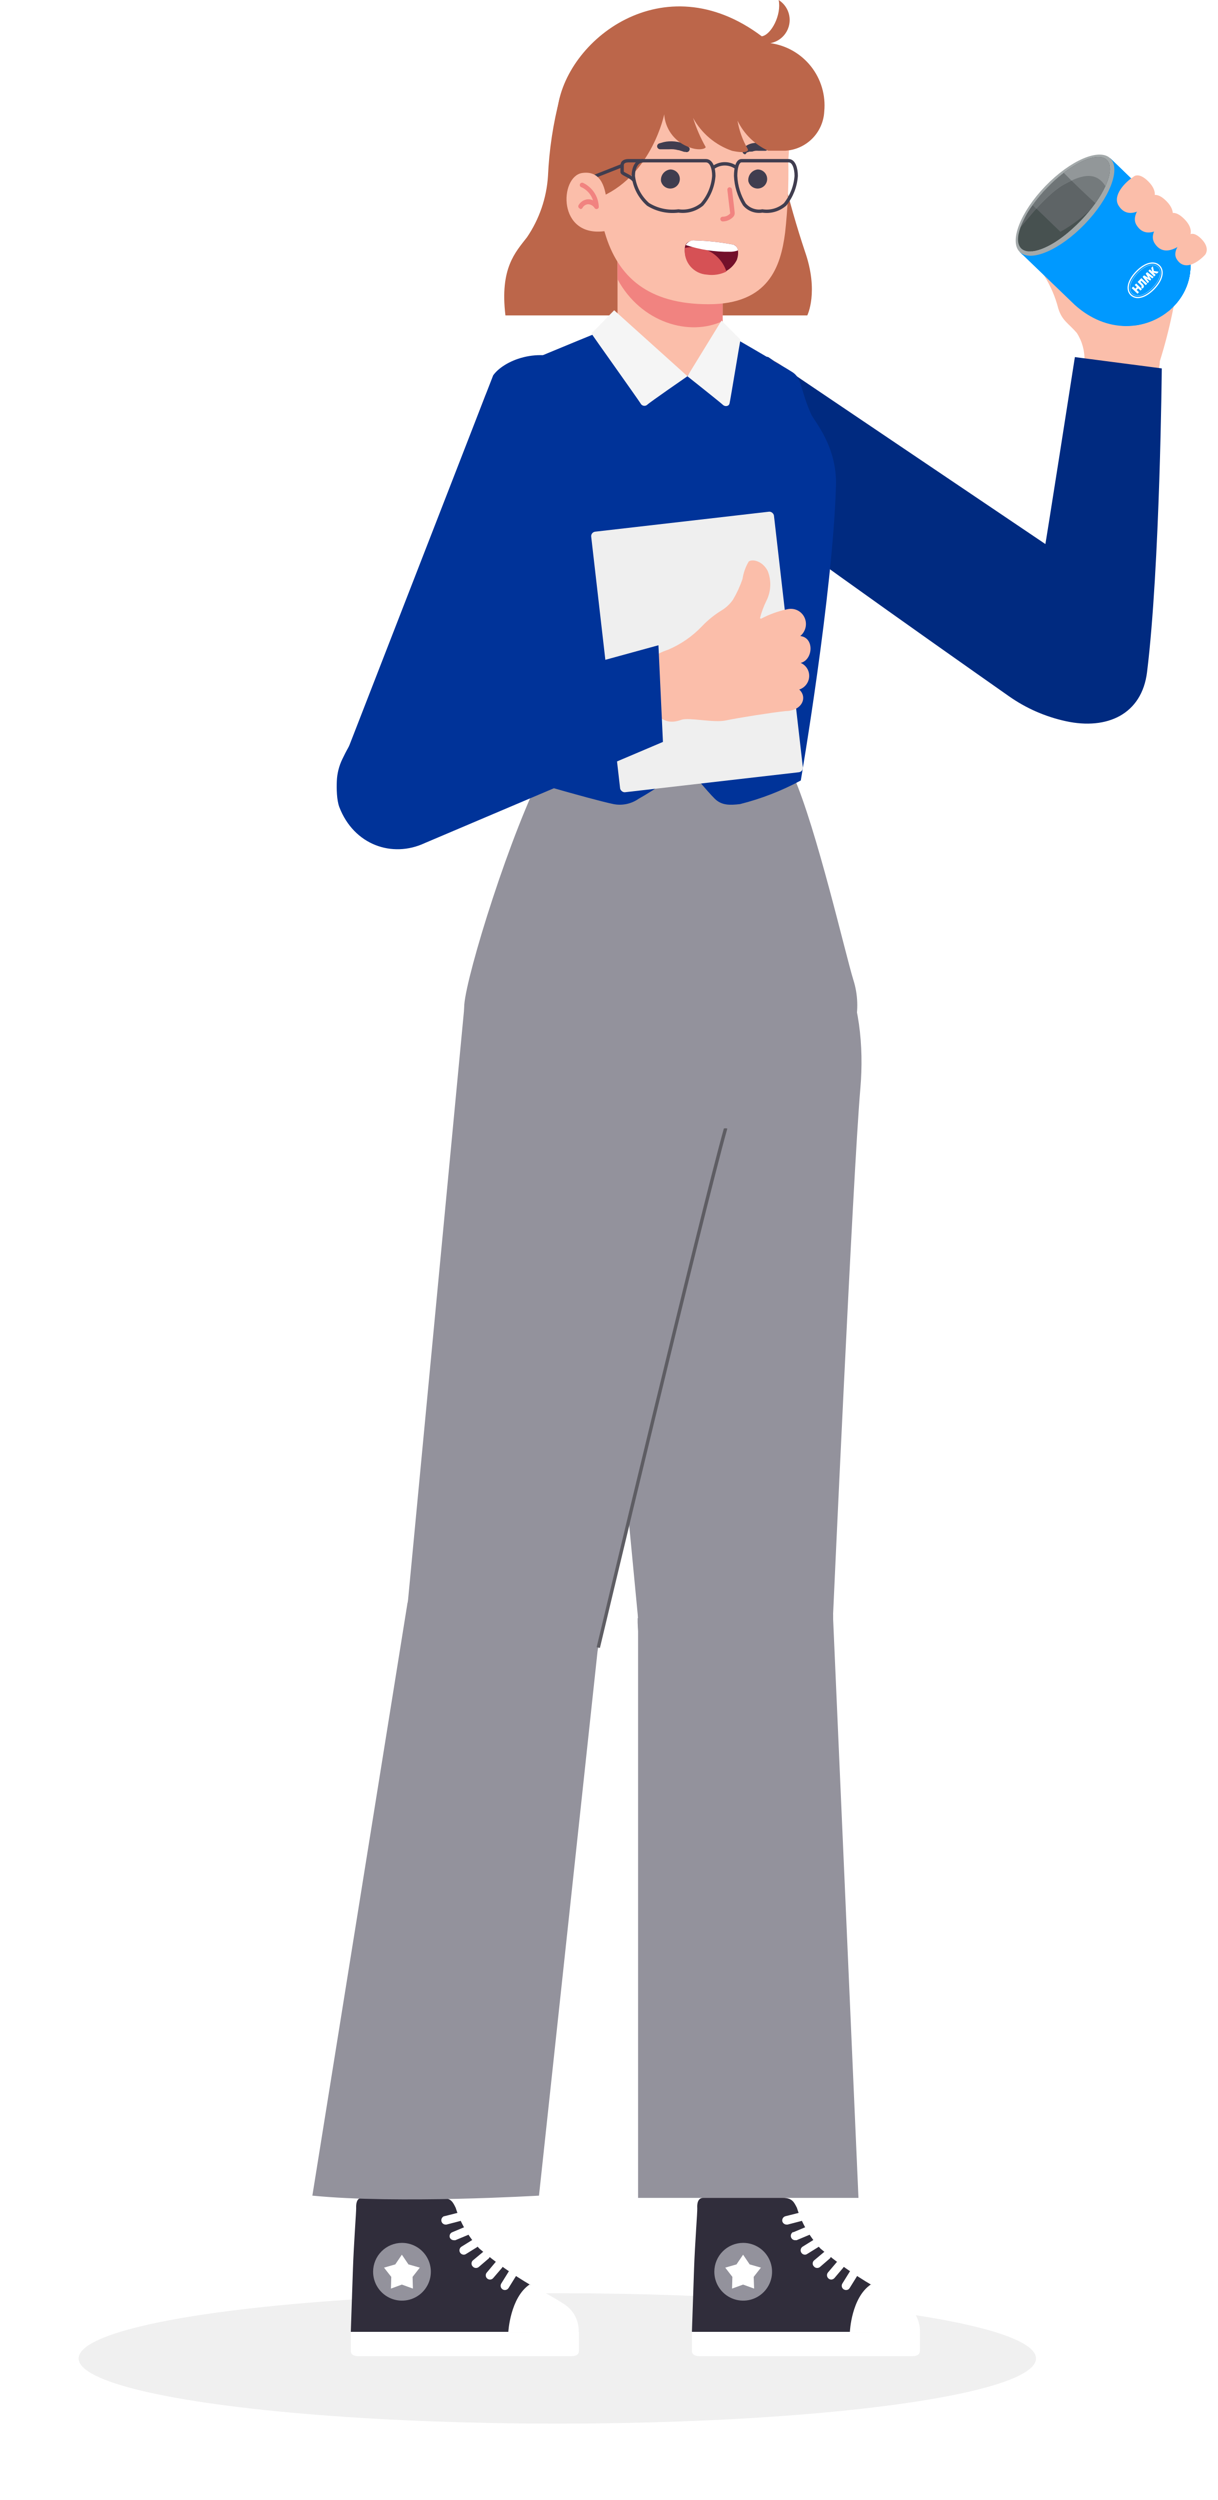 <svg width="271" height="556" viewBox="0 0 271 556" fill="none" xmlns="http://www.w3.org/2000/svg">
<path d="M124.546 21.818C123.064 27.488 122.185 33.298 121.923 39.153C121.612 44.025 120 48.725 117.255 52.763C114.633 56.146 111.198 59.66 112.456 70.15H179.617C179.617 70.15 182.239 64.905 179.092 55.91C175.386 44.805 172.657 33.398 170.937 21.818H124.546Z" fill="#BC664A"/>
<path d="M137.396 52.763V75.028C137.396 75.028 139.153 82.711 150.928 82.711C153.265 82.908 155.59 82.203 157.424 80.74C159.257 79.277 160.461 77.167 160.788 74.844V52.763H137.396Z" fill="#FBBEAA"/>
<path d="M160.788 71.409C153.393 74.896 142.615 71.776 137.396 62.099V52.763H160.788V71.409Z" fill="#F18380"/>
<path d="M175.395 35.743C175.507 41.077 175.27 46.411 174.687 51.714C173.716 59.266 171.041 67.658 157.641 67.658C144.24 67.658 137.448 61.627 134.563 51.714C132.833 45.708 129.318 36.871 130.761 26.617C132.203 16.363 138.366 9.702 152.92 9.309C167.475 8.916 176.994 15.472 175.395 35.743Z" fill="#FBBEAA"/>
<path d="M147.072 40.306C147.166 40.693 147.365 41.045 147.649 41.324C147.932 41.602 148.288 41.795 148.676 41.882C149.064 41.968 149.468 41.944 149.843 41.812C150.217 41.68 150.548 41.445 150.796 41.135C151.044 40.825 151.2 40.451 151.247 40.056C151.293 39.662 151.228 39.262 151.059 38.903C150.89 38.543 150.623 38.239 150.289 38.023C149.955 37.808 149.568 37.69 149.17 37.684C148.858 37.713 148.555 37.805 148.279 37.954C148.004 38.102 147.76 38.305 147.565 38.55C147.369 38.795 147.224 39.076 147.14 39.378C147.055 39.68 147.032 39.996 147.072 40.306Z" fill="#403D4F"/>
<path d="M166.504 40.306C166.598 40.693 166.797 41.045 167.081 41.324C167.364 41.602 167.72 41.795 168.108 41.882C168.496 41.968 168.9 41.944 169.275 41.812C169.649 41.68 169.98 41.445 170.228 41.135C170.476 40.825 170.632 40.451 170.679 40.056C170.725 39.662 170.66 39.262 170.491 38.903C170.322 38.543 170.055 38.239 169.721 38.023C169.387 37.808 169 37.69 168.602 37.684C168.292 37.717 167.99 37.811 167.716 37.96C167.442 38.11 167.201 38.313 167.005 38.557C166.81 38.801 166.666 39.081 166.58 39.382C166.493 39.682 166.468 39.996 166.504 40.306Z" fill="#403D4F"/>
<path d="M153.392 32.885C153.392 32.885 153.392 32.885 153.183 32.675C152.971 32.47 152.733 32.293 152.475 32.151C152.144 31.962 151.792 31.812 151.426 31.705C150.572 31.471 149.686 31.382 148.803 31.443C148.432 31.462 148.063 31.515 147.702 31.6L146.679 31.889C146.51 31.943 146.369 32.061 146.286 32.218C146.203 32.374 146.184 32.557 146.233 32.728C146.276 32.862 146.36 32.979 146.473 33.064C146.586 33.148 146.722 33.196 146.863 33.2H148.829C149.17 33.174 149.512 33.174 149.852 33.2C150.189 33.231 150.523 33.292 150.849 33.383C151.19 33.383 151.426 33.567 151.688 33.593C151.874 33.672 152.067 33.733 152.265 33.777H152.501C152.664 33.848 152.849 33.852 153.016 33.788C153.183 33.725 153.318 33.598 153.392 33.436C153.431 33.345 153.451 33.247 153.451 33.148C153.451 33.048 153.431 32.95 153.392 32.859V32.885Z" fill="#403D4F"/>
<path d="M166.164 33.882C166.164 33.882 166.164 33.882 166.321 33.882L166.714 33.724H167.003C167.106 33.701 167.214 33.701 167.317 33.724C167.549 33.648 167.786 33.586 168.025 33.541C168.269 33.513 168.516 33.513 168.76 33.541H170.255C170.343 33.541 170.43 33.523 170.512 33.488C170.593 33.454 170.666 33.403 170.728 33.339C170.789 33.276 170.837 33.2 170.868 33.118C170.899 33.035 170.914 32.947 170.91 32.859C170.905 32.729 170.863 32.603 170.789 32.496C170.714 32.389 170.611 32.306 170.491 32.256L169.678 31.967C169.387 31.88 169.088 31.828 168.786 31.81C168.429 31.758 168.067 31.758 167.711 31.81C167.026 31.896 166.376 32.158 165.823 32.57L165.324 33.069C165.193 33.226 165.193 33.278 165.193 33.305V33.541C165.17 33.721 165.217 33.903 165.325 34.049C165.432 34.196 165.591 34.295 165.77 34.327C165.95 34.23 166.089 34.072 166.164 33.882Z" fill="#403D4F"/>
<path d="M160.788 49.249C161.23 49.247 161.667 49.155 162.072 48.979C162.478 48.803 162.844 48.547 163.148 48.227C163.259 48.108 163.344 47.967 163.398 47.814C163.453 47.66 163.474 47.497 163.463 47.335C163.463 47.046 163.017 43.427 162.859 42.09C162.829 41.961 162.755 41.846 162.65 41.764C162.545 41.683 162.415 41.641 162.283 41.644C162.148 41.664 162.026 41.735 161.943 41.843C161.86 41.95 161.822 42.086 161.837 42.221C161.837 42.405 162.414 47.151 162.466 47.466C162.251 47.704 161.988 47.892 161.694 48.019C161.4 48.146 161.082 48.208 160.761 48.2C160.627 48.207 160.5 48.265 160.407 48.363C160.315 48.461 160.263 48.59 160.263 48.725C160.27 48.862 160.327 48.992 160.424 49.089C160.521 49.186 160.651 49.243 160.788 49.249Z" fill="#F18380"/>
<path d="M163.2 54.415C164.171 54.651 164.538 56.12 163.935 57.824C163.34 58.998 162.366 59.937 161.172 60.489C159.978 61.041 158.632 61.174 157.352 60.867C156.654 60.833 155.969 60.661 155.338 60.359C154.708 60.057 154.144 59.633 153.679 59.11C153.215 58.587 152.86 57.976 152.635 57.314C152.41 56.652 152.32 55.952 152.37 55.254C152.37 54.127 153.157 53.471 154.625 53.471C157.505 53.548 160.373 53.864 163.2 54.415Z" fill="#73102A"/>
<path d="M152.37 55.386V55.15C154.289 54.706 156.305 54.999 158.02 55.97C159.734 56.941 161.021 58.52 161.627 60.395C160.278 61.056 158.761 61.293 157.274 61.076C156.575 61.033 155.892 60.851 155.265 60.54C154.637 60.229 154.079 59.795 153.622 59.265C153.165 58.735 152.819 58.118 152.604 57.452C152.389 56.786 152.309 56.083 152.37 55.386Z" fill="#D65155"/>
<path d="M162.361 55.989C159.04 56.04 155.734 55.535 152.58 54.494C152.777 54.137 153.078 53.848 153.444 53.665C153.809 53.483 154.221 53.415 154.625 53.471C157.505 53.548 160.373 53.864 163.2 54.415C163.472 54.509 163.709 54.681 163.882 54.91C164.054 55.139 164.155 55.414 164.171 55.7C163.59 55.906 162.977 56.004 162.361 55.989Z" fill="white"/>
<path d="M147.781 25.438C147.781 25.438 145.158 38.55 134.039 43.637C134.039 43.637 122.71 37.055 124.022 24.494C125.648 9.021 147.624 -8.392 169.495 8.077C171.619 7.736 173.927 3.252 173.245 0C174.139 0.562 174.842 1.38 175.264 2.348C175.685 3.316 175.804 4.389 175.606 5.426C175.407 6.463 174.901 7.416 174.152 8.161C173.403 8.905 172.447 9.406 171.409 9.598C174.979 10.095 178.219 11.953 180.452 14.782C182.685 17.611 183.739 21.194 183.394 24.782C183.282 27.044 182.34 29.186 180.748 30.797C179.156 32.408 177.026 33.376 174.766 33.515H170.911C167.928 32.148 165.517 29.783 164.092 26.828C164.463 29.055 165.237 31.197 166.374 33.148C166.584 33.541 166.112 34.223 162.886 33.541C159.183 32.267 156.088 29.658 154.206 26.224C154.911 28.476 155.851 30.647 157.012 32.702C157.012 33.095 155.307 33.672 152.79 32.518C151.387 31.909 150.179 30.926 149.296 29.678C148.413 28.429 147.889 26.963 147.781 25.438Z" fill="#BC664A"/>
<path d="M164.984 35.743C164.04 35.743 163.672 37.474 163.672 39.127C163.769 41.364 164.437 43.54 165.613 45.447C166.094 46.022 166.718 46.46 167.422 46.718C168.127 46.976 168.886 47.044 169.625 46.915C170.525 47.054 171.444 46.995 172.319 46.741C173.193 46.487 174.001 46.046 174.687 45.447C176.13 43.639 176.99 41.434 177.152 39.127C177.152 37.474 176.653 35.743 175.473 35.743H164.984Z" stroke="#403D4F" stroke-width="0.75" stroke-miterlimit="10"/>
<path d="M157.064 35.743C158.323 35.743 158.821 37.474 158.821 39.127C158.649 41.46 157.729 43.677 156.199 45.447C155.474 46.041 154.633 46.479 153.73 46.732C152.827 46.985 151.882 47.047 150.954 46.915C148.597 47.218 146.207 46.7 144.188 45.447C142.346 43.822 141.177 41.568 140.91 39.127C140.91 37.474 141.539 35.743 143.139 35.743H157.064Z" stroke="#403D4F" stroke-width="0.75" stroke-miterlimit="10"/>
<path d="M163.883 37.317C163.129 36.743 162.208 36.432 161.26 36.432C160.313 36.432 159.391 36.743 158.638 37.317" stroke="#403D4F" stroke-width="0.75" stroke-miterlimit="10"/>
<path d="M143.087 35.743H139.888C139.206 35.743 138.419 35.901 138.419 36.819V38.287C138.419 38.654 140.753 39.389 141.041 40.202" stroke="#403D4F" stroke-width="0.75" stroke-miterlimit="10"/>
<path d="M131.443 39.573L138.419 36.819" stroke="#403D4F" stroke-width="0.75" stroke-miterlimit="10"/>
<path d="M135.035 45.578C134.825 42.011 133.881 37.842 129.528 38.471C124.44 39.258 123.942 53.026 134.773 51.373L135.035 45.578Z" fill="#FBBEAA"/>
<path d="M129.161 46.496C129.253 46.497 129.342 46.473 129.421 46.427C129.5 46.381 129.564 46.314 129.607 46.233C129.722 46.007 129.894 45.813 130.105 45.67C130.316 45.528 130.56 45.442 130.814 45.421C131.116 45.424 131.413 45.505 131.675 45.657C131.937 45.809 132.155 46.025 132.308 46.286C132.371 46.376 132.461 46.442 132.566 46.475C132.67 46.509 132.782 46.507 132.885 46.47C132.996 46.439 133.092 46.368 133.155 46.272C133.218 46.175 133.243 46.059 133.226 45.945C133.181 44.842 132.837 43.772 132.233 42.848C131.628 41.925 130.784 41.183 129.791 40.7C129.724 40.661 129.649 40.636 129.572 40.629C129.495 40.622 129.417 40.632 129.344 40.658C129.271 40.685 129.205 40.727 129.15 40.782C129.096 40.837 129.054 40.904 129.028 40.977C129.002 41.05 128.993 41.129 129.001 41.206C129.009 41.283 129.035 41.357 129.075 41.424C129.115 41.49 129.17 41.547 129.235 41.589C129.3 41.632 129.373 41.66 129.45 41.67C130.039 41.957 130.564 42.361 130.992 42.856C131.421 43.352 131.744 43.93 131.941 44.555C131.575 44.375 131.168 44.293 130.761 44.319C130.337 44.359 129.929 44.502 129.573 44.735C129.217 44.968 128.922 45.284 128.716 45.657C128.658 45.776 128.648 45.912 128.687 46.039C128.726 46.165 128.811 46.272 128.925 46.338L129.161 46.496Z" fill="#F18380"/>
<g opacity="0.3" filter="url(#filter0_f_110_19)">
<ellipse cx="106.5" cy="14.5" rx="106.5" ry="14.5" transform="matrix(1 0 0 -1 17.5 539)" fill="#CBCBCB"/>
</g>
<path d="M241.287 80.356C241.389 78.121 240.791 75.91 239.575 74.031C237.704 71.862 236.302 71.328 235.458 68.59C234.809 66.049 233.771 63.623 232.383 61.398C231.39 60.033 229.902 58.917 229.902 57.876C229.902 56.834 231.887 54.825 234.714 55.395C235.925 55.773 237.038 56.413 237.973 57.271C238.907 58.128 239.641 59.182 240.121 60.356C240.392 59.641 240.551 58.888 240.592 58.124L241.212 40.92C241.222 40.526 241.31 40.137 241.472 39.778C241.634 39.418 241.866 39.095 242.155 38.827C242.444 38.559 242.784 38.351 243.155 38.216C243.525 38.082 243.919 38.023 244.313 38.043C244.94 38.069 245.542 38.292 246.036 38.679C246.287 38.875 250.482 43.963 254.577 49.006C258.551 53.901 262.431 58.754 262.518 59.05C261.722 66.28 260.226 73.415 258.053 80.356C258.027 81.515 257.759 82.655 257.265 83.704C256.772 84.753 256.064 85.687 255.188 86.446C254.312 87.206 253.287 87.773 252.179 88.112C251.07 88.452 249.903 88.555 248.752 88.417C247.711 88.451 246.674 88.262 245.712 87.861C244.751 87.46 243.886 86.856 243.178 86.092C242.47 85.327 241.935 84.419 241.608 83.43C241.282 82.44 241.172 81.392 241.287 80.356Z" fill="#FBBEAA"/>
<path d="M247.029 35.204L260.017 47.747C263.147 51.256 264.627 54.811 264.86 58.097C264.855 58.103 264.858 58.106 264.855 58.109C265.188 62.705 263.089 66.765 259.72 69.384C259.656 69.443 259.58 69.501 259.509 69.553C259.488 69.568 259.471 69.586 259.457 69.601C257.608 70.972 255.396 71.92 253.014 72.313C252.227 72.446 251.414 72.515 250.588 72.508C250.518 72.51 250.475 72.514 250.465 72.51C250.446 72.509 250.418 72.51 250.377 72.511C246.669 72.46 242.718 71.04 239.122 67.797L226.901 56.047L247.029 35.204Z" fill="#0099FF"/>
<path d="M264.859 58.112C265.379 65.313 259.939 71.183 253.015 72.312C251.804 72.41 250.911 72.487 250.588 72.508C250.519 72.51 250.475 72.513 250.465 72.51C250.446 72.508 250.418 72.51 250.377 72.51C249.67 72.464 244.225 71.957 236.892 64.588C231.249 58.922 228.875 56.857 228.875 56.857L236.184 53.882C236.184 53.882 247.581 66.143 254.349 67.138C261.122 68.142 264.49 62.426 264.859 58.112Z" fill="#0099FF"/>
<path d="M247.031 35.205L260.019 47.748C261.678 49.613 262.874 51.479 263.661 53.322C263.664 53.325 263.664 53.325 263.671 53.332C264.365 54.959 264.75 56.557 264.862 58.098L264.859 58.129C264.86 58.148 264.857 58.173 264.857 58.214C265.158 62.773 263.064 66.78 259.724 69.388C260.174 68.986 260.745 68.185 261.239 67.132C261.278 67.049 261.317 66.967 261.354 66.887C261.39 66.808 261.42 66.728 261.456 66.649C261.502 66.538 261.548 66.422 261.587 66.305C261.638 66.182 261.685 66.05 261.724 65.933C261.76 65.812 261.801 65.686 261.837 65.566L261.839 65.557C261.888 65.415 261.919 65.279 261.952 65.161C261.999 64.966 262.049 64.762 262.088 64.554C262.097 64.517 262.099 64.501 262.099 64.501C262.546 62.228 262.312 59.527 260.362 57.099C257.607 53.676 252.205 48.712 248.916 45.793C247.287 44.341 246.171 43.395 246.171 43.395C246.171 43.395 246.69 41.334 247.095 39.926C247.306 39.207 247.482 38.649 247.544 38.64C247.729 38.602 247.069 35.409 247.025 35.211L247.031 35.205Z" fill="#0099FF"/>
<path d="M247.029 35.205L260.017 47.747C261.677 49.613 262.872 51.478 263.659 53.322C262.326 51.008 259.413 46.78 254.55 44.731C252.398 43.828 250.668 44.45 248.921 45.793C246.71 47.498 244.466 50.357 241.285 52.775C235.582 57.107 227.784 56.895 227.52 56.639L227.193 56.324L228.625 56.601L233.303 55.348L236.533 53.137C236.533 53.137 243.409 46.018 243.638 45.78C243.867 45.543 247.106 39.927 247.106 39.927L247.036 35.212L247.029 35.205Z" fill="#0099FF"/>
<path d="M236.38 54.074L237.363 55.109C237.363 55.109 240.881 53.498 243.376 51.053C245.546 48.925 248.917 45.802 248.917 45.802L246.173 43.404L241.572 48.628L236.38 54.074Z" fill="#0099FF"/>
<path d="M228.878 56.861L229.214 57.175C228.659 57.109 228.06 56.971 227.521 56.645L226.905 56.051L228.878 56.861Z" fill="#0099FF"/>
<path d="M228.878 56.861L229.215 57.175C229.215 57.175 230.386 57.388 233.72 56.517C235.5 56.052 237.372 55.109 237.372 55.109L236.194 53.886C236.194 53.886 232.206 55.788 232.158 55.908C232.1 56.024 228.878 56.861 228.878 56.861Z" fill="#0099FF"/>
<path d="M241.346 49.859C246.903 44.104 249.446 37.544 247.027 35.208C244.607 32.871 238.14 35.642 232.583 41.396C227.025 47.151 224.482 53.711 226.902 56.047C229.321 58.384 235.788 55.614 241.346 49.859Z" fill="#A3A9AA"/>
<path d="M246.24 35.564C247.332 36.619 247.142 38.778 245.949 41.392C245.432 42.525 244.722 43.754 243.847 45.001C243.758 45.121 243.67 45.248 243.575 45.374C242.694 46.592 241.661 47.829 240.492 49.039C239.272 50.302 238.01 51.421 236.779 52.37C232.688 55.514 228.816 56.795 227.223 55.257C226.298 54.363 226.299 52.651 227.06 50.554C227.06 50.554 227.06 50.554 227.062 50.545C227.608 49.055 228.533 47.352 229.779 45.61C230.683 44.346 231.758 43.045 232.978 41.782C234.197 40.519 235.46 39.4 236.697 38.446C240.782 35.308 244.651 34.029 246.24 35.564Z" fill="#475150"/>
<path d="M264.859 58.217C265.16 62.777 263.066 66.783 259.726 69.392C259.726 69.392 260.651 68.33 261.24 67.135C261.28 67.052 261.319 66.97 261.355 66.891C261.392 66.811 261.422 66.731 261.458 66.652C261.51 66.536 261.553 66.422 261.589 66.308C261.64 66.185 261.687 66.053 261.726 65.936C261.767 65.803 261.809 65.684 261.839 65.569L261.841 65.56C261.89 65.418 261.921 65.282 261.954 65.165C262.038 64.862 262.077 64.647 262.09 64.557C262.099 64.52 262.101 64.504 262.101 64.504C262.101 64.504 263.214 63.282 263.897 61.878C264.82 59.99 264.833 58.731 264.859 58.217Z" fill="#0099FF"/>
<path d="M254.25 66.579C254.989 67.659 255.221 68.588 254.616 69.276C252.998 71.14 246.941 70.174 242.881 66.557C238.824 62.937 236.141 57.893 237.759 56.029C237.847 55.931 237.937 55.845 238.041 55.779L238.046 55.773C239.855 54.437 243.957 56.834 247.813 60.26C250.344 62.531 253.013 64.771 254.25 66.579Z" fill="#0099FF"/>
<path d="M254.615 67.176C254.615 67.176 250.778 67.127 246.897 64.222C244.4 62.36 238.039 55.782 238.039 55.782L238.044 55.776C239.853 54.439 243.858 56.639 247.78 59.974C254.163 65.404 254.615 67.176 254.615 67.176Z" fill="#0099FF"/>
<path d="M236.696 38.446L243.696 45.205C243.696 45.205 241.851 47.665 240.491 49.039C239.254 50.285 238.009 51.421 236.777 52.37L229.777 45.61C230.682 44.346 231.756 43.045 232.976 41.782C234.199 40.516 235.461 39.397 236.696 38.446Z" fill="#5E6466"/>
<path d="M246.239 35.564C247.331 36.618 247.054 38.735 245.947 41.391C245.291 42.969 243.696 45.205 243.696 45.205C243.696 45.205 240.399 42.154 238.4 40.16C237.419 39.179 236.696 38.446 236.696 38.446C240.781 35.308 244.65 34.029 246.239 35.564Z" fill="#747A7C"/>
<path d="M246.24 35.564C247.332 36.619 247.141 38.778 245.948 41.392C244.182 38.579 241.628 38.669 238.449 40.138C238.43 40.137 238.416 40.152 238.401 40.16C237.792 40.443 237.159 40.778 236.505 41.143C234.665 42.192 232.419 44.378 230.578 46.376C228.6 48.535 227.093 50.478 227.063 50.552C227.063 50.552 227.063 50.552 227.065 50.542C227.61 49.052 228.535 47.349 229.781 45.607C230.686 44.343 231.76 43.042 232.98 41.779C233.679 41.056 234.392 40.38 235.103 39.755C235.635 39.288 236.166 38.85 236.697 38.446C240.782 35.308 244.651 34.029 246.24 35.564Z" fill="#929799"/>
<path d="M236.696 38.446L238.4 40.16C237.791 40.443 237.158 40.778 236.504 41.143C234.664 42.191 232.418 44.378 230.577 46.376L229.78 45.607C230.685 44.343 231.759 43.042 232.979 41.779C233.678 41.056 234.391 40.38 235.102 39.755L236.696 38.446Z" fill="#6F7577"/>
<path d="M230.577 46.376L229.78 45.607C229.78 45.607 228.854 46.781 228.16 48.168C227.466 49.555 227.062 50.551 227.062 50.551L230.577 46.376Z" fill="#5E6466"/>
<path d="M242.483 46.717C241.405 48.049 240.065 49.499 238.388 51.027C233.197 55.784 229.638 55.871 229.638 55.871C229.638 55.871 228.529 54.737 233.288 48.995C233.288 48.995 232.547 50.159 232.312 51.181C232.184 51.745 232.5 52.566 234.359 52.207C235.843 51.916 240.476 48.83 242.483 46.717Z" fill="#475150"/>
<path d="M239.278 44.555C239.4 44.672 239.254 45.018 238.956 45.327C238.658 45.635 238.317 45.793 238.196 45.675C238.074 45.558 238.217 45.215 238.518 44.904C238.819 44.599 239.16 44.441 239.278 44.555Z" fill="#5E6466"/>
<path d="M248.877 45.721C247.468 43.474 250.329 40.51 252.144 39.352C252.144 39.352 253.236 38.088 255.5 40.352C258 42.852 256.5 44.563 256.5 44.563C254.867 46.3 251.055 49.195 248.877 45.721Z" fill="#FBBEAA"/>
<path d="M252.877 50.073C251.468 47.825 254.329 44.862 256.144 43.703C256.144 43.703 257.236 42.44 259.5 44.704C262 47.204 260.5 48.915 260.5 48.915C258.867 50.652 255.055 53.547 252.877 50.073Z" fill="#FBBEAA"/>
<path d="M256.877 54.073C255.468 51.825 258.329 48.862 260.144 47.703C260.144 47.703 261.236 46.44 263.5 48.704C266 51.204 264.5 52.915 264.5 52.915C262.867 54.652 259.055 57.547 256.877 54.073Z" fill="#FBBEAA"/>
<path d="M261.813 57.633C260.645 55.749 263.016 53.265 264.52 52.295C264.52 52.295 265.425 51.236 267.301 53.133C269.373 55.228 268.13 56.663 268.13 56.663C266.776 58.119 263.617 60.545 261.813 57.633Z" fill="#FBBEAA"/>
<path d="M156.703 485.134C156.703 482.746 157.651 480.456 159.34 478.768C161.028 477.079 163.318 476.131 165.706 476.131C168.094 476.131 170.384 477.079 172.072 478.768C173.761 480.456 174.709 482.746 174.709 485.134V504.703H156.703V485.134Z" fill="#FBBEAA"/>
<path d="M174.065 488.78C176.272 488.78 176.669 489.748 177.314 491.012C178.36 494.383 180.148 497.477 182.547 500.065C186.129 503.116 189.971 505.847 194.031 508.225V518.593H153.95C153.95 518.593 154.223 510.408 154.421 504.629C154.619 498.85 155.19 491.806 155.14 491.062C155.091 490.318 155.14 488.78 156.504 488.78H174.065Z" fill="#302D3B"/>
<path d="M158.935 505.199C158.93 506.472 159.303 507.717 160.007 508.777C160.711 509.838 161.714 510.665 162.889 511.154C164.064 511.643 165.357 511.773 166.606 511.526C167.854 511.279 169.001 510.666 169.901 509.766C170.801 508.866 171.413 507.72 171.66 506.471C171.907 505.223 171.778 503.929 171.289 502.754C170.799 501.579 169.972 500.576 168.912 499.872C167.852 499.168 166.606 498.795 165.334 498.8C163.639 498.807 162.015 499.483 160.816 500.682C159.617 501.88 158.941 503.504 158.935 505.199Z" fill="#93929C"/>
<path d="M165.334 501.429L163.87 503.587L161.365 504.306L162.953 506.365L162.878 508.969L165.334 508.076L167.789 508.969L167.69 506.365L169.302 504.306L166.797 503.587L165.334 501.429Z" fill="white"/>
<path d="M193.758 508.052C193.758 508.052 199.437 511.053 201.57 512.516C202.558 513.185 203.36 514.094 203.902 515.156C204.444 516.219 204.709 517.401 204.671 518.593H189.095C189.095 518.593 189.417 510.979 193.758 508.052Z" fill="white"/>
<path d="M153.95 518.593V522.884C153.95 523.603 154.595 524 155.686 524H202.96C204.026 524 204.671 523.603 204.671 522.884V518.593H153.95Z" fill="white"/>
<path d="M189.095 505.15C189.232 504.939 189.446 504.79 189.691 504.734C189.937 504.679 190.194 504.721 190.409 504.852C190.516 504.918 190.609 505.005 190.682 505.107C190.755 505.209 190.807 505.324 190.834 505.447C190.862 505.569 190.865 505.696 190.843 505.82C190.821 505.943 190.775 506.061 190.707 506.167L189.045 508.845C188.965 508.984 188.849 509.099 188.709 509.177C188.57 509.256 188.411 509.296 188.251 509.292C188.068 509.289 187.888 509.238 187.73 509.143C187.623 509.077 187.531 508.991 187.458 508.889C187.385 508.787 187.333 508.671 187.305 508.548C187.277 508.426 187.274 508.299 187.296 508.176C187.318 508.052 187.365 507.934 187.433 507.829L189.095 505.15Z" fill="white"/>
<path d="M186.168 503.091C186.249 502.997 186.348 502.919 186.46 502.863C186.571 502.807 186.693 502.773 186.817 502.764C186.941 502.755 187.066 502.77 187.185 502.809C187.303 502.848 187.413 502.91 187.507 502.992C187.602 503.073 187.679 503.172 187.735 503.284C187.791 503.395 187.825 503.517 187.834 503.641C187.843 503.765 187.828 503.89 187.789 504.009C187.75 504.127 187.688 504.237 187.606 504.331L185.672 506.613C185.582 506.718 185.472 506.802 185.349 506.862C185.225 506.922 185.09 506.955 184.952 506.96C184.773 506.957 184.598 506.904 184.447 506.806C184.296 506.709 184.175 506.571 184.097 506.409C184.02 506.247 183.99 506.066 184.009 505.888C184.029 505.709 184.098 505.539 184.208 505.398L186.168 503.091Z" fill="white"/>
<path d="M183.415 500.785C183.612 500.658 183.849 500.607 184.081 500.641C184.314 500.676 184.525 500.793 184.677 500.973C184.829 501.152 184.91 501.38 184.906 501.614C184.902 501.849 184.813 502.074 184.655 502.248L182.448 504.158C182.275 504.305 182.055 504.384 181.828 504.381C181.691 504.386 181.555 504.36 181.431 504.304C181.306 504.248 181.196 504.164 181.109 504.059C181.017 503.973 180.944 503.869 180.894 503.754C180.844 503.639 180.818 503.515 180.818 503.389C180.818 503.264 180.844 503.139 180.894 503.024C180.944 502.909 181.017 502.805 181.109 502.719L183.415 500.785Z" fill="white"/>
<path d="M178.578 499.644L181.058 498.106C181.276 497.977 181.536 497.939 181.781 497.999C182.027 498.059 182.239 498.213 182.373 498.428C182.44 498.535 182.485 498.655 182.505 498.779C182.525 498.904 182.52 499.031 182.49 499.154C182.46 499.276 182.405 499.392 182.33 499.493C182.254 499.594 182.159 499.679 182.05 499.743L179.57 501.281C179.423 501.378 179.25 501.43 179.074 501.429C178.912 501.426 178.755 501.38 178.616 501.298C178.477 501.215 178.361 501.098 178.28 500.958C178.149 500.743 178.107 500.486 178.163 500.241C178.218 499.995 178.367 499.781 178.578 499.644Z" fill="white"/>
<path d="M176.495 496.444L179.272 495.279C179.509 495.18 179.776 495.18 180.013 495.277C180.25 495.375 180.439 495.563 180.537 495.8C180.586 495.915 180.611 496.039 180.611 496.164C180.611 496.29 180.586 496.414 180.537 496.529C180.489 496.644 180.418 496.749 180.328 496.837C180.239 496.924 180.133 496.993 180.017 497.04L177.239 498.205H176.867C176.653 498.194 176.449 498.112 176.286 497.972C176.124 497.832 176.013 497.642 175.97 497.432C175.928 497.222 175.956 497.003 176.051 496.811C176.146 496.619 176.302 496.464 176.495 496.37V496.444Z" fill="white"/>
<path d="M174.759 492.873L177.834 492.104C178.078 492.044 178.335 492.084 178.549 492.215C178.763 492.345 178.916 492.555 178.975 492.798C179.034 493.042 178.995 493.298 178.864 493.512C178.734 493.726 178.524 493.88 178.281 493.939L175.23 494.733H175.007C174.793 494.73 174.586 494.659 174.416 494.529C174.246 494.4 174.123 494.219 174.064 494.013C174.011 493.77 174.054 493.516 174.183 493.304C174.312 493.091 174.519 492.937 174.759 492.873Z" fill="white"/>
<path d="M143.532 359.98C143.805 347.976 151.891 342.172 163.87 342.47C175.85 342.767 184.481 349.043 184.208 361.022L174.709 486.102H156.702L143.532 359.98Z" fill="#FBBEAA"/>
<path d="M80.806 485.134C80.806 482.746 81.755 480.456 83.443 478.768C85.132 477.079 87.422 476.131 89.809 476.131C92.197 476.131 94.487 477.079 96.176 478.768C97.864 480.456 98.813 482.746 98.813 485.134V504.703H80.806V485.134Z" fill="#FBBEAA"/>
<path d="M98.144 488.78C100.376 488.78 100.773 489.748 101.393 491.012C102.451 494.384 104.247 497.476 106.651 500.065C110.228 503.122 114.071 505.853 118.135 508.225V518.593H78.054C78.054 518.593 78.326 510.408 78.525 504.629C78.723 498.85 79.269 491.806 79.244 491.062C79.219 490.318 79.244 488.78 80.584 488.78H98.144Z" fill="#302D3B"/>
<path d="M83.014 505.199C83.009 506.471 83.382 507.715 84.085 508.775C84.788 509.834 85.789 510.662 86.963 511.152C88.136 511.642 89.428 511.772 90.676 511.527C91.924 511.282 93.071 510.672 93.972 509.775C94.873 508.878 95.487 507.733 95.737 506.486C95.987 505.24 95.861 503.947 95.375 502.771C94.89 501.596 94.067 500.591 93.01 499.884C91.953 499.177 90.71 498.8 89.438 498.8C87.739 498.8 86.109 499.473 84.904 500.673C83.701 501.872 83.021 503.5 83.014 505.199Z" fill="#93929C"/>
<path d="M89.413 501.429L87.949 503.587L85.444 504.306L87.056 506.365L86.982 508.969L89.413 508.076L91.868 508.969L91.794 506.365L93.406 504.306L90.876 503.587L89.413 501.429Z" fill="white"/>
<path d="M117.836 508.052C117.836 508.052 123.541 511.053 125.649 512.516C126.642 513.18 127.448 514.087 127.99 515.151C128.533 516.215 128.794 517.4 128.75 518.593H113.099C113.099 518.593 113.521 510.979 117.836 508.052Z" fill="white"/>
<path d="M78.054 518.593V522.884C78.054 523.603 78.674 524 79.765 524H127.088C128.18 524 128.8 523.603 128.8 522.884V518.593H78.054Z" fill="white"/>
<path d="M113.199 505.15C113.333 504.936 113.548 504.785 113.794 504.729C114.041 504.673 114.299 504.717 114.513 504.852C114.727 504.987 114.878 505.201 114.934 505.448C114.99 505.694 114.946 505.953 114.811 506.167L113.149 508.846C113.063 508.985 112.942 509.099 112.799 509.177C112.655 509.255 112.494 509.295 112.33 509.292C112.154 509.292 111.981 509.241 111.834 509.143C111.728 509.077 111.635 508.991 111.562 508.889C111.489 508.787 111.437 508.671 111.409 508.549C111.381 508.426 111.378 508.299 111.4 508.176C111.422 508.052 111.469 507.934 111.537 507.829L113.199 505.15Z" fill="white"/>
<path d="M110.246 503.091C110.41 502.901 110.641 502.781 110.891 502.758C111.141 502.735 111.39 502.81 111.586 502.967C111.778 503.135 111.898 503.37 111.921 503.624C111.944 503.878 111.868 504.132 111.71 504.331L109.75 506.613C109.664 506.721 109.555 506.809 109.431 506.869C109.306 506.929 109.169 506.96 109.031 506.96C108.849 506.962 108.671 506.911 108.517 506.814C108.364 506.717 108.242 506.577 108.165 506.412C108.089 506.247 108.063 506.063 108.089 505.883C108.115 505.703 108.192 505.535 108.312 505.398L110.246 503.091Z" fill="white"/>
<path d="M107.519 500.785C107.716 500.658 107.953 500.607 108.185 500.641C108.417 500.676 108.629 500.793 108.781 500.973C108.933 501.152 109.014 501.38 109.01 501.614C109.006 501.849 108.917 502.074 108.759 502.248L106.527 504.158C106.354 504.305 106.134 504.384 105.907 504.381C105.77 504.384 105.635 504.357 105.511 504.301C105.386 504.245 105.276 504.163 105.188 504.059C105.099 503.971 105.029 503.867 104.981 503.752C104.933 503.637 104.908 503.514 104.908 503.389C104.908 503.265 104.933 503.141 104.981 503.026C105.029 502.911 105.099 502.807 105.188 502.719L107.519 500.785Z" fill="white"/>
<path d="M102.682 499.644L105.163 498.106C105.377 498.016 105.616 498.005 105.837 498.077C106.058 498.148 106.246 498.297 106.366 498.496C106.486 498.694 106.531 498.93 106.492 499.159C106.454 499.388 106.334 499.595 106.155 499.743L103.674 501.281C103.527 501.378 103.355 501.43 103.178 501.429C103.013 501.427 102.851 501.383 102.708 501.301C102.564 501.218 102.445 501.1 102.36 500.958C102.231 500.74 102.193 500.481 102.253 500.235C102.313 499.989 102.467 499.777 102.682 499.644Z" fill="white"/>
<path d="M100.599 496.445L103.377 495.279C103.493 495.23 103.617 495.206 103.742 495.206C103.867 495.206 103.991 495.231 104.106 495.279C104.222 495.328 104.326 495.399 104.414 495.488C104.502 495.577 104.571 495.683 104.617 495.8C104.71 496.031 104.71 496.288 104.618 496.519C104.525 496.75 104.347 496.937 104.121 497.04L101.318 498.206C101.204 498.231 101.086 498.231 100.971 498.206C100.78 498.206 100.594 498.149 100.435 498.043C100.276 497.937 100.152 497.787 100.078 497.61C100.003 497.386 100.015 497.142 100.111 496.926C100.208 496.71 100.382 496.538 100.599 496.445Z" fill="white"/>
<path d="M98.862 492.873L101.913 492.104C102.16 492.044 102.42 492.083 102.638 492.212C102.856 492.342 103.015 492.553 103.079 492.798C103.109 492.919 103.114 493.044 103.095 493.167C103.076 493.289 103.033 493.407 102.969 493.513C102.904 493.619 102.819 493.711 102.719 493.784C102.619 493.858 102.505 493.91 102.384 493.939L99.334 494.733H99.086C98.862 494.716 98.652 494.622 98.49 494.466C98.328 494.311 98.225 494.105 98.199 493.882C98.173 493.66 98.225 493.435 98.346 493.246C98.466 493.058 98.649 492.917 98.862 492.848V492.873Z" fill="white"/>
<path d="M90.653 359.608C91.872 353.978 95.276 349.062 100.118 345.942C104.959 342.821 110.842 341.75 116.473 342.966C128.204 345.446 134.529 357.004 131.999 368.736L98.813 488.16H80.584L90.653 359.608Z" fill="#FBBEAA"/>
<path d="M141.969 359.2C142.036 356.35 142.663 353.541 143.816 350.933C144.968 348.326 146.623 345.971 148.685 344.003C150.748 342.035 153.178 340.492 155.836 339.463C158.495 338.434 161.33 337.939 164.18 338.006C167.03 338.073 169.839 338.7 172.446 339.853C175.054 341.005 177.409 342.659 179.377 344.722C181.345 346.784 182.887 349.214 183.916 351.873C184.945 354.531 185.441 357.367 185.374 360.217L191.005 488.794H141.97L141.969 359.2Z" fill="#93929C"/>
<path d="M90.656 356.546C92.002 351.051 95.438 346.298 100.234 343.297C105.03 340.296 110.807 339.284 116.337 340.476C121.867 341.668 126.715 344.97 129.848 349.68C132.982 354.39 134.155 360.137 133.118 365.698L119.924 488.294C119.924 488.294 88.325 490.179 69.5 488.294L90.656 356.546Z" fill="#93929C"/>
<path d="M248.05 137.402L176.817 83.283C168.508 77.975 162.853 80.802 158.438 86.482C156.422 89.231 155.487 92.626 155.812 96.019C156.137 99.413 157.698 102.569 160.199 104.886L231.259 157.244C233.763 159.359 236.987 160.426 240.258 160.223C243.529 160.019 246.596 158.561 248.819 156.153L249.141 155.806C250.321 154.547 251.232 153.061 251.819 151.439C252.406 149.816 252.655 148.091 252.553 146.369C252.451 144.647 251.999 142.964 251.225 141.422C250.451 139.88 249.371 138.512 248.05 137.402Z" fill="#FBBEAA"/>
<path d="M160.2 104.861C159.542 104.295 158.944 103.663 158.414 102.976C157.946 101.211 157.885 99.362 158.238 97.57C158.59 95.778 159.346 94.09 160.448 92.633C164.193 86.854 172.055 82.316 175.553 83.184L179.025 84.945L218.337 114.708C214.858 122.885 210.158 130.486 204.398 137.253L160.2 104.861Z" fill="#F18380"/>
<path d="M170.939 79.413L232.582 120.988C232.323 123.115 239.157 79.413 239.157 79.413L258.493 81.93C258.493 81.93 258.099 126.058 255.213 149.478C254.06 158.828 246.35 162.397 237.146 160.389C232.602 159.397 228.324 157.533 224.517 154.861C208.159 143.379 162.265 111.038 158.513 106.969C152.04 99.95 152.039 94.692 155.76 88.913C159.48 83.134 167.442 78.545 170.939 79.413Z" fill="#002A80"/>
<path d="M141.97 359.906L129.246 226.691C129.246 211.983 144.4 195.961 166.748 199.408C186.937 202.558 193.088 222.847 191.426 242.069C189.764 261.291 185.275 360.849 185.275 360.849C185.208 363.699 184.581 366.507 183.429 369.115C182.276 371.722 180.622 374.077 178.559 376.045C176.497 378.013 174.067 379.556 171.408 380.585C168.75 381.614 165.914 382.109 163.064 382.042C160.214 381.976 157.406 381.348 154.798 380.196C152.191 379.043 149.836 377.389 147.868 375.326C145.9 373.264 144.357 370.834 143.328 368.175C142.299 365.517 141.804 362.682 141.871 359.832L141.97 359.906Z" fill="#93929C"/>
<path d="M90.653 357.252L103.303 224.062C105.981 209.602 123.963 196.779 145.269 204.369C164.491 211.239 166.723 232.321 161.465 250.899C156.207 269.476 133.115 366.404 133.115 366.404C131.769 371.899 128.333 376.652 123.537 379.653C118.742 382.654 112.965 383.666 107.434 382.474C101.904 381.282 97.057 377.98 93.923 373.27C90.79 368.56 89.616 362.813 90.653 357.252Z" fill="#93929C"/>
<path d="M161.465 250.899C156.231 269.476 133.115 366.404 133.115 366.404" stroke="#5E5D63" stroke-width="0.75" stroke-miterlimit="10"/>
<path d="M157.744 77.305C157.744 77.305 168.707 79.215 170.84 79.785C172.099 80.081 173.262 80.691 174.221 81.558C175.179 82.426 175.902 83.523 176.321 84.746C177.686 87.995 184.705 109.275 185.35 111.582C185.786 114.123 185.376 116.737 184.184 119.023C183.167 121.801 177.909 134.45 177.909 134.45L177.115 175.201L147.502 179.898L119.127 175.201C119.127 175.201 109.206 99.404 108.71 94.716C108.213 90.029 110.545 80.976 116.15 79.835C121.756 78.694 137.133 77.355 137.133 77.355L157.744 77.305Z" fill="#FBBEAA"/>
<path d="M178.506 158.816V173.142C159.11 174.928 128.205 173.663 116.597 173.142C116.051 169.05 115.481 162.105 114.886 157.492C130.685 157.889 156.779 159.361 178.506 158.816Z" fill="white"/>
<path d="M76.218 171.555L107.99 87.945C112.232 79.016 118.507 78.421 125.352 80.901C128.518 82.164 131.108 84.549 132.627 87.601C134.146 90.653 134.488 94.157 133.587 97.445L100.872 179.566C99.88 182.69 97.717 185.309 94.836 186.872C91.955 188.435 88.58 188.821 85.42 187.949L84.949 187.825C83.282 187.371 81.725 186.581 80.374 185.505C79.022 184.429 77.904 183.089 77.087 181.566C76.27 180.044 75.772 178.371 75.622 176.65C75.473 174.929 75.676 173.195 76.218 171.555Z" fill="#FBBEAA"/>
<path d="M89.388 136.881L107.99 87.945C108.489 86.872 109.078 85.843 109.751 84.87C112.029 83.443 114.638 82.629 117.323 82.508C120.009 82.386 122.68 82.96 125.079 84.175C127.864 85.53 130.102 87.796 131.424 90.597C132.745 93.398 133.071 96.567 132.346 99.578C132.346 99.875 132.172 100.446 132.023 101.215L112.826 149.456C104.441 146.432 96.544 142.195 89.388 136.881Z" fill="#F18380"/>
<path d="M109.726 83.481L75.5 171.5C104.504 162.219 108 168.5 115.793 142.645C115.793 142.645 133.983 99.95 134.678 96.13C135.402 93.119 135.077 89.951 133.755 87.15C132.434 84.349 130.195 82.083 127.41 80.728C119.647 76.76 111.909 80.356 109.726 83.481Z" fill="#003399"/>
<path d="M103.303 223.418C103.848 216.547 113.588 185.006 121.5 170C121.5 170 138.385 163.464 149.5 163.5C161.097 163.538 176.5 172.5 176.5 172.5C181.659 184.182 188.152 212.405 189.864 217.911C190.897 221.151 191.022 224.612 190.226 227.917C189.43 231.223 187.744 234.248 185.349 236.662C179.471 243.334 164.317 250.973 160.82 250.973C145.774 248.824 131.026 244.946 116.87 239.415C108.883 236.067 102.782 230.313 103.303 223.418Z" fill="#93929C"/>
<path d="M154.14 158.821L95.783 182.749C88.559 186.124 81.09 185.28 77.844 176.852C77.25 175.281 76.982 173.606 77.055 171.928C77.128 170.25 77.541 168.604 78.27 167.091C78.998 165.577 80.026 164.228 81.292 163.124C82.558 162.02 84.034 161.184 85.633 160.668L150.069 142.455C156.035 140.227 160.769 141.967 162.426 146.454C164.383 151.987 161.718 155.728 154.14 158.821Z" fill="#FBBEAA"/>
<path d="M160.541 73.502C160.541 73.502 174.225 81.4 176.338 82.783C178.451 84.165 178 86.5 180.445 92.064C181.145 93.656 186.257 99.194 186 108C185.3 132.019 178.174 173.576 178.174 173.576C173.901 175.881 169.357 177.646 164.648 178.828C162.377 179.085 160.58 179.144 159.04 177.643C157.5 176.143 152.958 170.693 152.958 170.693C152.958 170.693 145.475 175.767 142.098 177.643C141.293 178.205 140.384 178.599 139.424 178.803C138.464 179.006 137.473 179.015 136.51 178.828C131.593 177.821 112.242 172.174 111.63 171.818C111.018 171.463 110.445 171.088 110.504 170.416C110.563 169.745 110.919 92.715 111.176 89.24C111.226 87.379 111.812 85.571 112.863 84.034C113.913 82.497 115.384 81.295 117.099 80.571C121.226 78.735 136.727 72.436 136.727 72.436L152.899 83.671L160.541 73.502Z" fill="#003399"/>
<path d="M160.541 71.291L152.938 83.672C152.938 83.672 160.403 89.596 160.837 90.03C161.271 90.465 162.14 90.425 162.318 89.734C162.496 89.043 164.648 75.912 164.687 75.912C164.725 75.842 164.745 75.764 164.745 75.684C164.745 75.605 164.725 75.527 164.687 75.457C164.49 75.319 160.541 71.291 160.541 71.291Z" fill="#F5F5F5"/>
<path d="M136.648 69L152.958 83.671C152.958 83.671 144.369 89.595 143.994 90.03C143.884 90.123 143.755 90.19 143.616 90.226C143.477 90.261 143.332 90.265 143.191 90.237C143.05 90.208 142.918 90.148 142.804 90.061C142.69 89.974 142.597 89.862 142.533 89.734C141.901 88.726 131.791 74.529 131.751 74.41C131.709 74.342 131.687 74.263 131.687 74.183C131.687 74.103 131.709 74.025 131.751 73.956C131.968 73.838 136.648 69 136.648 69Z" fill="#F5F5F5"/>
<g filter="url(#filter1_d_110_19)">
<rect x="129.426" y="118.357" width="40.929" height="58.324" rx="1" transform="rotate(-6.555 129.426 118.357)" fill="#EFEFEF"/>
</g>
<path d="M148.643 144.497C151.49 143.294 154.063 141.512 156.201 139.263C157.524 137.874 159.025 136.669 160.663 135.679C161.623 135.079 162.452 134.286 163.098 133.352C163.95 131.902 164.656 130.371 165.204 128.783C165.407 127.415 165.872 126.096 166.574 124.902C167.241 124.29 169.596 124.617 170.818 126.993C171.239 128.051 171.43 129.19 171.378 130.334C171.326 131.478 171.031 132.601 170.515 133.627C169.906 134.857 169.43 136.148 169.093 137.477L169.315 137.61C171.178 136.621 173.168 135.904 175.226 135.48C175.972 135.313 176.75 135.404 177.433 135.736C178.116 136.069 178.665 136.625 178.992 137.314C179.319 138.004 179.404 138.787 179.234 139.537C179.065 140.287 178.649 140.961 178.056 141.45C181.267 141.819 180.902 146.771 178.146 147.426C178.736 147.673 179.234 148.099 179.573 148.644C179.912 149.189 180.075 149.827 180.04 150.473C180.006 151.119 179.775 151.741 179.379 152.255C178.984 152.768 178.442 153.15 177.828 153.346C179.786 155.151 178.355 158.126 174.8 158.139C171.911 158.433 164.186 159.642 161.499 160.221C158.811 160.799 153.409 159.52 151.674 160.057C149.09 161.003 146.09 161.019 143.802 154.222C141.513 147.425 145.985 145.375 148.643 144.497Z" fill="#FBBEAA"/>
<path d="M147.5 165L94.5 187.5C87.276 190.873 78.745 187.929 75.5 179.5C74.907 177.929 74.867 175.36 74.94 173.682C75.014 172.004 75.427 170.358 76.156 168.845C76.885 167.332 78.234 164.604 79.5 163.5C80.766 162.396 85.276 160.359 86.875 159.843L146.5 143.5L147.5 165Z" fill="#003399"/>
<path d="M251.801 64.076L252.125 63.74L252.598 64.197L252.944 63.839L252.471 63.382L252.796 63.047L254.087 64.294L253.763 64.63L253.252 64.136L252.906 64.494L253.417 64.988L253.093 65.324L251.801 64.076L251.801 64.076ZM253.952 61.849L255.244 63.096L254.931 63.421L253.945 62.469L253.74 62.681L254.111 63.039C254.278 63.2 254.471 63.409 254.5 63.609C254.541 63.822 254.417 64.028 254.195 64.18L253.875 63.871C254.086 63.73 254.052 63.61 253.797 63.363L253.118 62.708L253.95 61.846L253.952 61.849ZM254.223 61.568L254.547 61.233L255.498 61.784L254.914 60.853L255.238 60.517L256.682 61.608L256.379 61.921L255.613 61.331L256.13 62.178L255.914 62.402L255.051 61.913L255.667 62.659L255.364 62.972L254.223 61.568L254.223 61.568ZM255.509 60.237L255.833 59.901L256.357 60.408L256.146 59.577L256.503 59.207L256.732 60.25L257.806 60.444L257.417 60.846L256.601 60.641L257.126 61.148L256.802 61.484L255.51 60.236L255.509 60.237L255.509 60.237ZM252.732 60.346C250.787 62.361 250.332 64.496 251.559 65.682C252.775 66.856 254.904 66.339 256.85 64.324C258.806 62.298 259.237 60.161 258.023 58.989C256.795 57.803 254.688 58.32 252.732 60.346ZM256.659 64.139C254.832 66.031 252.857 66.566 251.744 65.491C250.618 64.404 251.097 62.422 252.923 60.531C254.76 58.629 256.713 58.091 257.839 59.179C258.953 60.254 258.497 62.236 256.659 64.139ZM253.102 60.705C251.385 62.483 250.917 64.325 251.927 65.301C252.937 66.276 254.762 65.745 256.48 63.966C258.197 62.187 258.665 60.345 257.655 59.37C256.646 58.393 254.821 58.925 253.102 60.705ZM256.442 63.929C254.745 65.687 252.946 66.219 251.961 65.268C250.977 64.317 251.446 62.499 253.142 60.743C254.838 58.987 256.639 58.454 257.623 59.404C258.609 60.354 258.139 62.172 256.442 63.929L256.442 63.929Z" fill="white"/>
<defs>
<filter id="filter0_f_110_19" x="0.5" y="493" width="247" height="63" filterUnits="userSpaceOnUse" color-interpolation-filters="sRGB">
<feFlood flood-opacity="0" result="BackgroundImageFix"/>
<feBlend mode="normal" in="SourceGraphic" in2="BackgroundImageFix" result="shape"/>
<feGaussianBlur stdDeviation="8.5" result="effect1_foregroundBlur_110_19"/>
</filter>
<filter id="filter1_d_110_19" x="129.534" y="113.792" width="49.104" height="62.4" filterUnits="userSpaceOnUse" color-interpolation-filters="sRGB">
<feFlood flood-opacity="0" result="BackgroundImageFix"/>
<feColorMatrix in="SourceAlpha" type="matrix" values="0 0 0 0 0 0 0 0 0 0 0 0 0 0 0 0 0 0 127 0" result="hardAlpha"/>
<feOffset dx="2"/>
<feComposite in2="hardAlpha" operator="out"/>
<feColorMatrix type="matrix" values="0 0 0 0 0.604 0 0 0 0 0.6 0 0 0 0 0.631 0 0 0 1 0"/>
<feBlend mode="normal" in2="BackgroundImageFix" result="effect1_dropShadow_110_19"/>
<feBlend mode="normal" in="SourceGraphic" in2="effect1_dropShadow_110_19" result="shape"/>
</filter>
</defs>
</svg>
